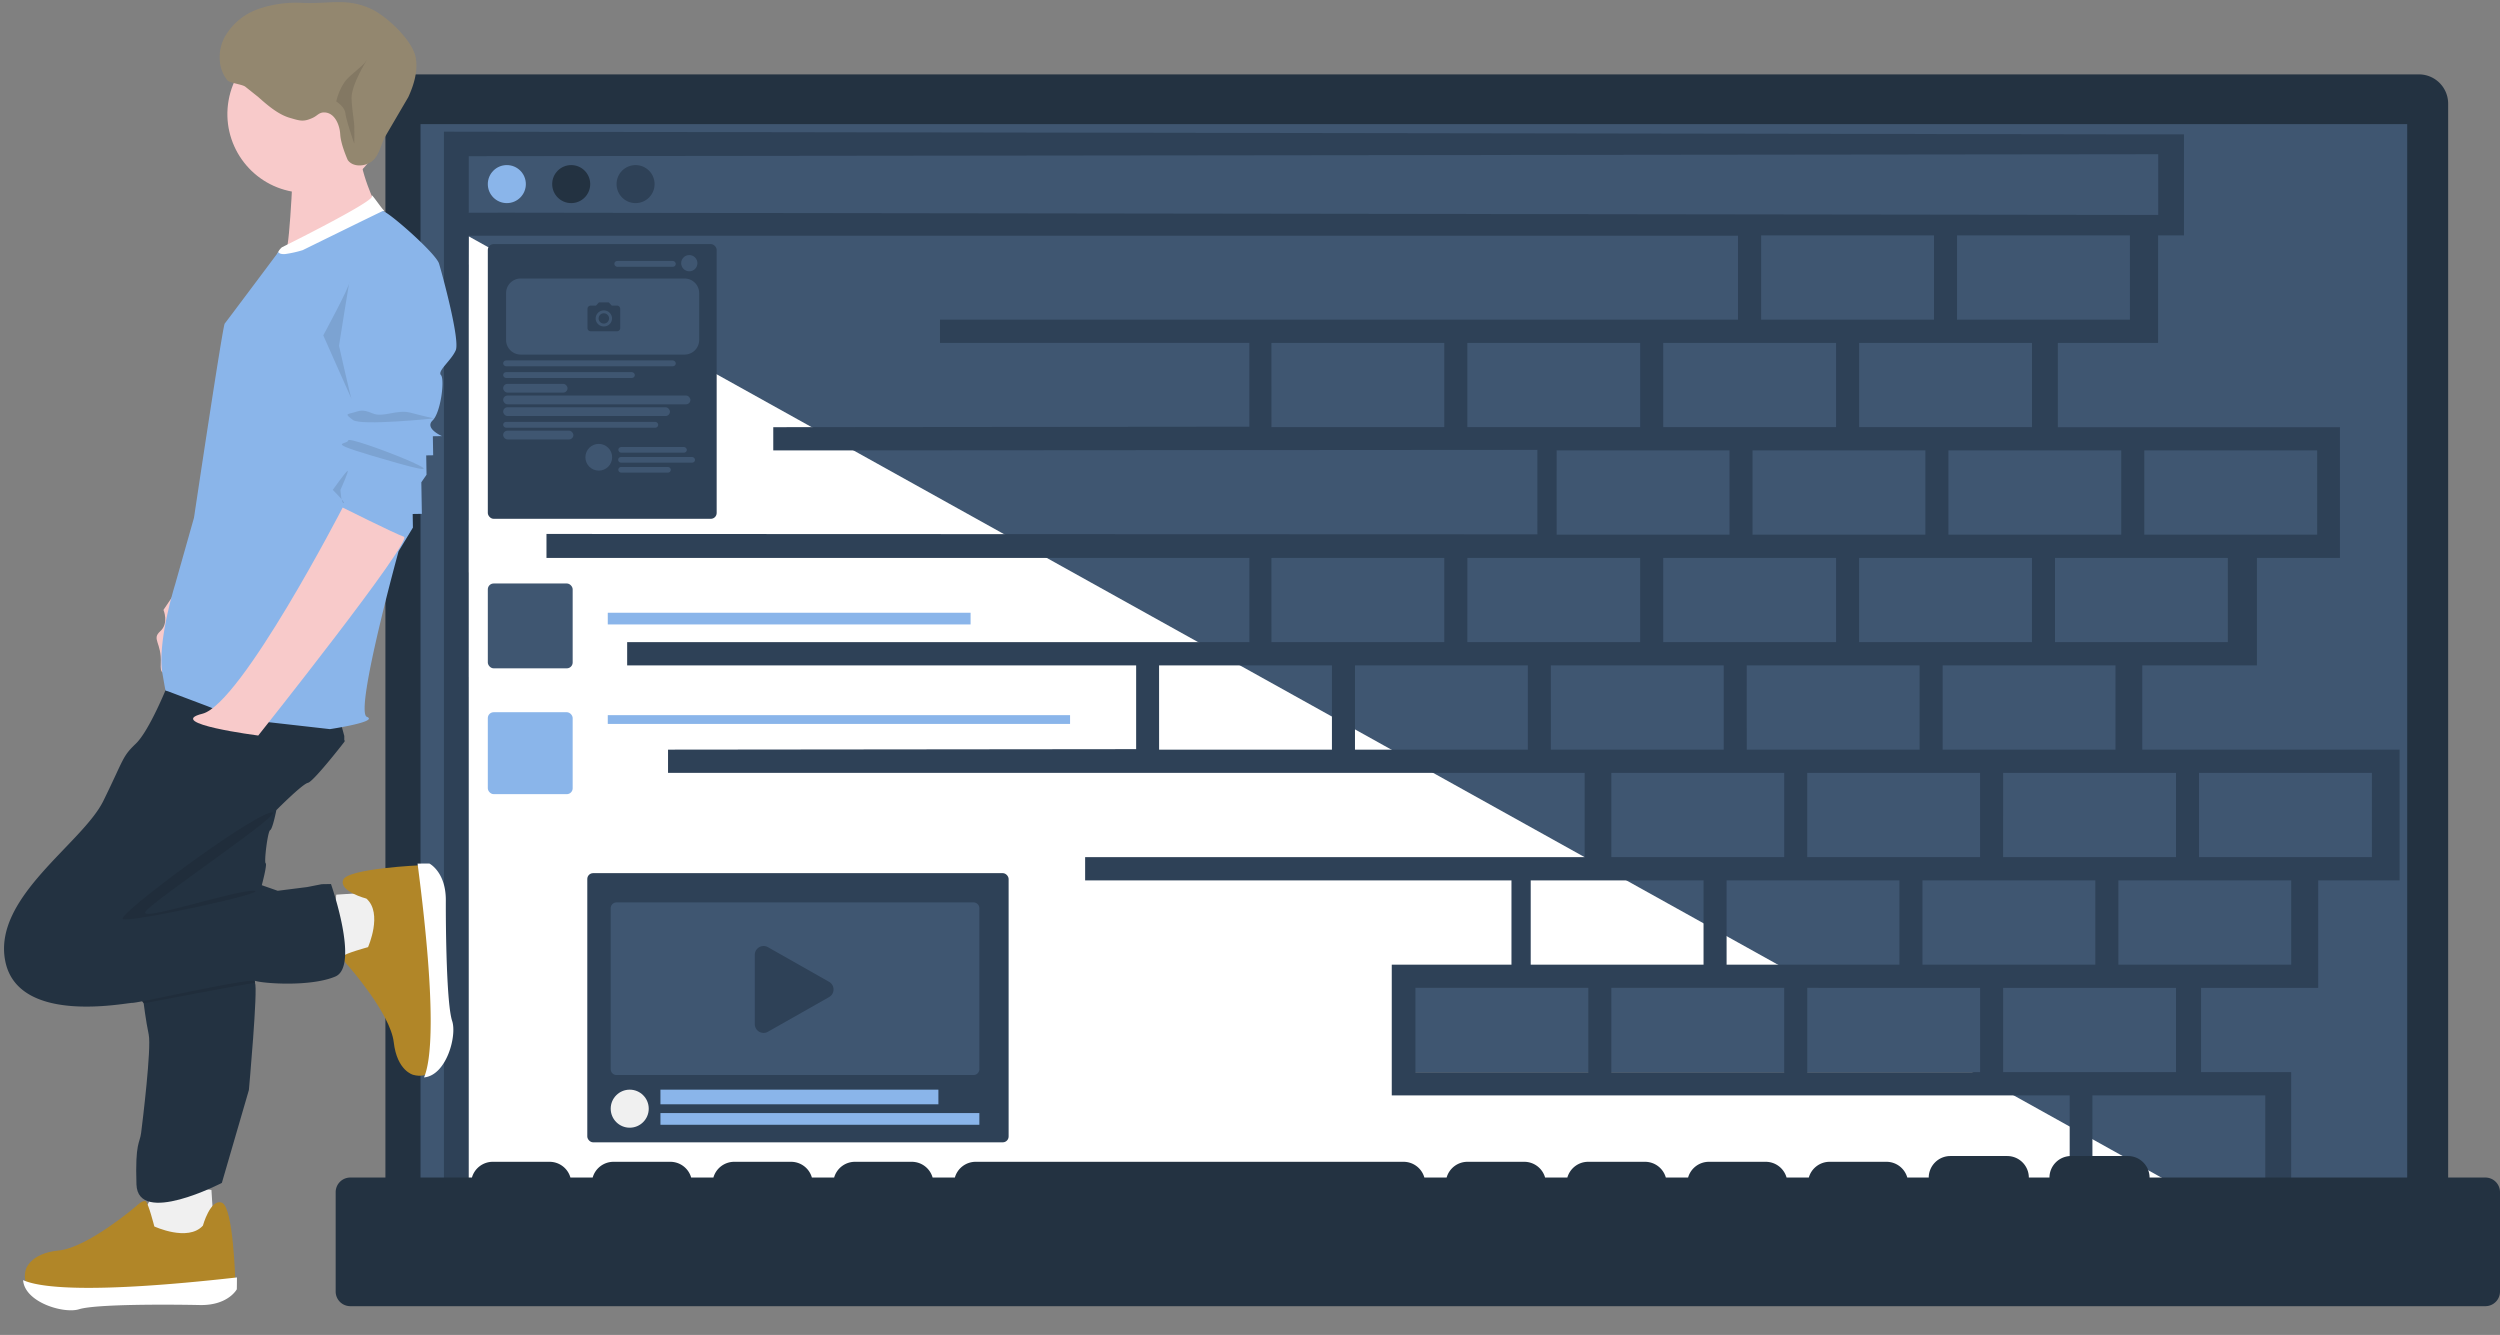 <svg xmlns="http://www.w3.org/2000/svg" width="854.444" height="456.247" viewBox="0 0 854.444 456.247"><rect x="0" y="0" width="854.444" height="456.247" fill="#808080" stroke="none"/><g transform="translate(-33.809 -10.82)"><g transform="translate(-789.467 532.287)"><path d="M10,0H695a10,10,0,0,1,10,10V378H0V10A10,10,0,0,1,10,0Z" transform="translate(955 -496.046)" fill="#233241" /><rect width="679" height="361" transform="translate(967 -479.046)" fill="#3f5671" /><g transform="translate(452 70.804)"><path d="M940.183,633.77V661.8h-8.525v34.377h-36.3v37.566h96.855v34.281H963.492v37.349h-40.8v38.565h89.089v36.488H982.413V917.1H943.337v36.983h30.778v37.478H351.461V633.77Z" transform="translate(175.989 -1176.285)" fill="#3f5671"/><path d="M880.446,117.342l461.246,256.6H1203.865v29.05H1394.2l72.249,40.207H877.957Z" transform="translate(-349 -628.85)" fill="#fff"/><path d="M0,366.264V.15l575.81.906H594.7v34.55h-8.836V72.347H551.6v28.8h96.419v44.686H619.646V182.57H580.46v28.785H668.4v44.686H640.586v36.741H600.552v28.8h30.8v44.686Zm563.419-7.956H622.5V329.523H563.42ZM8.461,150.787h.02V168.67l-.01,17.863h.01V358.309H555.649V329.523h-231.7V284.837h40.913v-28.8H219.15V248.1H389.883V219.3H76.594v-7.946l159.991-.169V182.57H62.624v-7.956H275.287V145.829H35.049v-8.195l338.672.129V108.9l-261.159.189v-7.946l162.716-.159V72.317l-105.739.03V64.4h272.74V35.716H8.461v9.827h.02v87.381h-.02ZM532.9,321.578h59.08v-28.8H532.9Zm-66.948,0h59.08v-28.8h-59.08Zm-66.958,0h59.08v-28.8H399Zm-66.948,0h59.08v-28.8h-59.08Zm240.238-36.741h59.07v-28.8h-59.07Zm-66.948,0h59.07v-28.8h-59.07Zm-66.948,0h59.07v-28.8h-59.07Zm-66.948,0h59.07v-28.8H371.44ZM599.851,248.1h59.08V219.3h-59.08Zm-66.948,0h59.08V219.3H532.9Zm-66.958,0h59.08V219.3h-59.08ZM399,248.1h59.08V219.3H399Zm113.233-36.741H571.3V182.57H512.23Zm-66.958,0h59.08V182.57H445.27Zm-66.948,0H437.4V182.57H378.32Zm-66.948,0h59.08V182.57h-59.08Zm-66.948,0H303.5V182.57H244.42Zm306.2-36.741H609.7V145.829H550.63Zm-66.948,0h59.07V145.829h-59.07Zm-66.948,0H475.8V145.829H416.73Zm-66.948,0h59.06V145.829h-59.06Zm-66.958,0H341.9V145.829H282.82ZM581.15,137.877h59.08V109.088H581.15Zm-66.948,0h59.07V109.088H514.2Zm-66.949,0h59.07V109.088h-59.07Zm-66.948,0h59.07V109.088H380.3Zm103.38-36.741h59.07V72.347h-59.07Zm-66.948,0H475.8V72.347H416.73Zm-66.948,0h59.06V72.347h-59.06Zm-66.958,0H341.9V72.347H282.82ZM517.145,64.4h59.08V35.6h-59.08Zm-66.948,0h59.08V35.6H450.2ZM585.9,28.607V7.847L8.481,8.524V27.671h-.02v.169H18.3v-.01Z" transform="translate(523 -547.414)" fill="#2e4157"/></g><g transform="translate(-1733 -2324.046)"><circle cx="6.5" cy="6.5" r="6.5" transform="translate(2767 1859)" fill="#2e4157" /><circle cx="6.5" cy="6.5" r="6.5" transform="translate(2745 1859)" fill="#233241" /><circle cx="6.5" cy="6.5" r="6.5" transform="translate(2723 1859)" fill="#8ab5ea" /></g><g transform="translate(-1737 -2331.855)"><rect width="144" height="92" rx="2" transform="translate(2761 2108.81)" fill="#2e4157" /><path d="M1183.244,1342.575h-122a2,2,0,0,1-2-2v-55a2,2,0,0,1,2-2h122a2,2,0,0,1,2,2v55A2,2,0,0,1,1183.244,1342.575Zm-71.751-44.092a3.008,3.008,0,0,0-3,3v23.7a3.008,3.008,0,0,0,3,3,2.96,2.96,0,0,0,1.475-.394l20.915-11.852a3,3,0,0,0,0-5.22l-20.915-11.852a2.96,2.96,0,0,0-1.476-.382Z" transform="translate(1709.756 835.235)" fill="#3f5671" /><circle cx="6.5" cy="6.5" r="6.5" transform="translate(2769 2182.81)" fill="#f0f0f0" /><rect width="109" height="4" transform="translate(2786 2190.81)" fill="#8ab5ea"/><rect width="95" height="5" transform="translate(2786 2182.81)" fill="#8ab5ea"/><rect width="158" height="3" transform="translate(2768 2054.81)" fill="#8ab5ea"/><rect width="124" height="4" transform="translate(2768 2019.81)" fill="#8ab5ea"/><rect width="29" height="29" rx="2" transform="translate(2727 2009.81)" fill="#3f5671"/><rect width="29" height="28" rx="2" transform="translate(2727 2053.81)" fill="#8ab5ea"/><g transform="translate(-2 3.81)" ><rect width="78.216" height="93.895" rx="2" transform="translate(2729 1890)" fill="#2e4157"/></g><g transform="translate(2732.244 1897.562)"><g transform="translate(28.109)"><circle cx="4.568" cy="4.568" r="4.568" transform="translate(0 64.537)" fill="#3f5671" /><rect width="23.413" height="1.928" rx="0.964" transform="translate(11.252 65.611)" fill="#3f5671"/><rect width="26.278" height="1.928" rx="0.964" transform="translate(11.181 69.027)" fill="#3f5671"/><rect width="17.959" height="1.928" rx="0.964" transform="translate(11.233 72.426)" fill="#3f5671"/><circle cx="2.776" cy="2.776" r="2.776" transform="translate(32.732 0)" fill="#3f5671"/></g><rect width="59" height="2" rx="1" transform="translate(0 36.013)" fill="#3f5671"/><rect width="45" height="2" rx="1" transform="translate(0 40.013)" fill="#3f5671"/><rect width="22" height="3" rx="1.5" transform="translate(0 44.013)" fill="#3f5671"/><rect width="64" height="3" rx="1.5" transform="translate(0 48.013)" fill="#3f5671"/><rect width="57" height="3" rx="1.5" transform="translate(0 52.013)" fill="#3f5671"/><rect width="53" height="2" rx="1" transform="translate(0 57.013)" fill="#3f5671"/><rect width="24" height="3" rx="1.5" transform="translate(0 60.013)" fill="#3f5671"/><rect width="21" height="2" rx="1" transform="translate(38 2.013)" fill="#3f5671"/><path d="M-508.745-185.58h-56a5,5,0,0,1-5-5v-16a5,5,0,0,1,5-5h56a5.005,5.005,0,0,1,5,5v16a5,5,0,0,1-5,5Zm-32.062-16.738a1.109,1.109,0,0,0-.787.318,1.109,1.109,0,0,0-.331.782v6.576a1.108,1.108,0,0,0,.331.782,1.108,1.108,0,0,0,.788.318h8.95a1.108,1.108,0,0,0,.788-.318,1.108,1.108,0,0,0,.331-.782v-6.576a1.109,1.109,0,0,0-.331-.782,1.109,1.109,0,0,0-.788-.318h-1.773l-1.024-1.1h-3.356l-1.023,1.1Zm4.475,7.124a2.772,2.772,0,0,1-2.8-2.741,2.772,2.772,0,0,1,2.8-2.74,2.772,2.772,0,0,1,2.8,2.74,2.772,2.772,0,0,1-2.8,2.741Zm0-4.494a1.774,1.774,0,0,0-1.79,1.753,1.774,1.774,0,0,0,1.79,1.754,1.774,1.774,0,0,0,1.79-1.754,1.774,1.774,0,0,0-1.791-1.752Z" transform="translate(570.745 219.593)" fill="#3f5671"/><rect width="20" transform="translate(22 32.013)" fill="#3f5671"/></g></g></g><g transform="matrix(1, -0.017, 0.017, 1, -252.484, -168.328)"><g transform="matrix(-0.208, 0.978, -0.978, -0.208, 366.164, 590.165)"><path d="M28.495,5.61,26.32,25.236,0,14.315,11.606,0Z" transform="matrix(-0.358, -0.934, 0.934, -0.358, 10.212, 45.569)" fill="#f0f0f0"/><path d="M63,11.767s4.154-8.751,7.763-6.6-.117,27.09-.117,27.09-3.075,4.439-11.174,3.81c-.515-.04-1.146-.115-1.806-.223-2.667-.437-6.582-1.048-11.021-1.686-11.018-1.583-25.052-3.288-29.233-2.566C11.576,32.6-3.742,25.18.845,16.044c0,0,2.323-5.176,12.2-4.422s28.6-10.315,28.6-10.315S44.426-.626,45.21.21s1.4,8.956,1.4,8.956S56.984,16.407,63,11.767Z" transform="matrix(-0.358, -0.934, 0.934, -0.358, 29.35, 80.535)" fill="#b18628"/><path d="M58,18.806c-9.536-1.882-34.848-6.493-40.846-5.7C11.842,13.815-.737,7.648.034,0,4.763,3.27,20.52,8.556,72.168,11.713c-.423,2.4-.745,3.979-.745,3.979s-2.933,3.776-9.96,3.528A21.8,21.8,0,0,1,58,18.806Z" transform="matrix(-0.358, -0.934, 0.934, -0.358, 47.821, 74.266)" fill="#fff"/></g><g transform="translate(391.572 473.065) rotate(11)"><path d="M29.775,5.135,27.5,23.1,0,13.1,12.127,0Z" transform="matrix(-0.358, -0.934, 0.934, -0.358, 10.67, 47.597)" fill="#f0f0f0"/><path d="M63,11.767s4.154-8.751,7.763-6.6-.117,27.09-.117,27.09-3.075,4.439-11.174,3.81c-.515-.04-1.146-.115-1.806-.223-2.667-.437-6.582-1.048-11.021-1.686-11.018-1.583-25.052-3.288-29.233-2.566C11.576,32.6-3.742,25.18.845,16.044c0,0,2.323-5.176,12.2-4.422s28.6-10.315,28.6-10.315S44.426-.626,45.21.21s1.4,8.956,1.4,8.956S56.984,16.407,63,11.767Z" transform="matrix(-0.358, -0.934, 0.934, -0.358, 26.743, 80.535)" fill="#b18628"/><path d="M58,18.806c-9.536-1.882-34.848-6.493-40.846-5.7C11.842,13.815-.737,7.648.034,0,4.763,3.27,20.52,8.556,72.168,11.713c-.423,2.4-.745,3.979-.745,3.979s-2.933,3.776-9.96,3.528A21.8,21.8,0,0,1,58,18.806Z" transform="matrix(-0.358, -0.934, 0.934, -0.358, 45.214, 74.266)" fill="#fff"/></g><g transform="translate(355.55 193.136)"><g transform="translate(0 0)"><ellipse cx="26.932" cy="26.932" rx="26.932" ry="26.932" transform="translate(10.278 0) rotate(11)" fill="#f8caca"/><path d="M0,9.04S4.433,41.182,3.325,43.191s26.6-22.1,26.6-22.1S19.948,7.031,22.165,0Z" transform="translate(28.848 35.161) rotate(11)" fill="#f8caca"/></g></g><path d="M350.357,629.662l-6.095,8.724s1.892,4.566-1.23,7.274.5,3.848,0,11.013,3.783-.6,4.627-1.181-2.351-9.915,0-12.615S350.357,629.662,350.357,629.662Z" transform="translate(-8.79 -245.079)" fill="#f8caca"/><path d="M491.649,267.126c-.629-1.842,3.4,4.556,4.078,4.915s-35.136,19.019-35.136,19.019A10.835,10.835,0,0,0,459.3,287.3c-.973-1.477,1.293-3.291,1.293-3.291S492.278,268.968,491.649,267.126Z" transform="translate(-82.537 -13.92)" fill="#fff"/><path d="M321.99,994.978s.689,6.518,1.59,11.158-2.638,29.935-3.165,33.581-2.108,3.1-1.892,17.534,29.191,0,29.191,0l9.775-31.584s3.76-34.955,2.689-36.539S321.99,994.978,321.99,994.978Z" transform="translate(4.387 -467.829)" fill="#233241"/><path d="M325.113,989.47c-.319.8.981,2.082.981,2.082s37.319-6.492,37.9-6.278-.216-2.338-.216-2.338S325.432,988.673,325.113,989.47Z" transform="translate(0.411 -463.942)" fill="#202d3b"/><path d="M324.629,748.618a.512.512,0,0,1-.012.676c-1.138,1.437-10.878,13.432-12.66,13.758-1.914.351-10.947,9.145-10.947,9.145s-1.375,6.408-2.229,6.793-2.329,10.947-1.735,11.3-1.446,7.473-1.446,7.473l5.41,2,10.116-1.109,4.969-.892h3.151s9.375,28.243.939,31.637-24.378,2-27.315,1.028-39.817,6.858-42.182,6.789-39.109,6.954-43.168-14.939,27.014-39.747,34.443-54.264,6.626-14.894,11.438-19.364,11.354-20.159,11.354-20.159L323.729,743.6l.924,3.65Z" transform="translate(71.874 -309.826)" fill="#233241"/><path d="M355.482,868.428c6.263.472-43.168,10.394-44.988,8.878s41.932-32.972,50.894-35.447-41.587,29.925-43.181,33.2S349.218,867.956,355.482,868.428Z" transform="translate(9.275 -378.624)" fill="#202d3b"/><path d="M526.1,281.258c1.213-.488,17.969,14.634,19,18.272s6.772,26.211,5.194,29.7-6.5,6.955-5.194,8.387-.244,12.8-3.125,15.462,3.125,5.389,3.125,5.389h-3.125v6.5h-2.379v6.606l-1.826,2.559V384.91h-3.137v4.656l-5.033,7.995S513.538,452.2,517.8,453.947s-12.684,3.993-12.684,3.993l-30.61-3.993-11.423-4.682-13.174-5.231a2.911,2.911,0,0,1-.682-.22c-.12.021-.125-.195-1.013-5.764-1.717-10.772,4.811-30.348,4.811-30.348l6.867-22.793s10.9-65.293,11.618-66.139c.549-.643,12.127-15.575,17.7-22.771,1.694-2.186,1.012-1.417,1.012-1.417s.252.889,2.342.775a38.387,38.387,0,0,0,6.018-1.233S524.883,281.746,526.1,281.258Z" transform="translate(-113.447 -22.932)" fill="#8ab5ea"/><path d="M529.441,519.686c27.358,8.283-16.324-9.849-16.628-8.034S502.083,511.4,529.441,519.686Z" transform="translate(-113.227 -175.202)" fill="#7ca3d2"/><path d="M512.422,484.591c2.739,2.108,27.73-.072,27.73-.072s-3.268-.744-7.991-2.085-9.38,1.649-13.018,0-4.489-.868-6.677-.344S509.683,482.483,512.422,484.591Z" transform="translate(-111.093 -155.072)" fill="#7ca3d2"/><path d="M377.744,648.032c-13.306,3.046,18.952,7.779,18.952,7.779s54.251-65.842,50.926-67.079S426.872,578.4,426.872,578.4,391.05,644.987,377.744,648.032Z" transform="translate(-29.568 -219.027)" fill="#f8caca"/><path d="M572.856,45.76c.221-2.116-3.962,21.742-3.962,21.742s3.488,16.915,3.962,18.165-9.282-21.8-9.282-21.8S572.634,47.876,572.856,45.76Z" transform="translate(-171.903 236.557)" fill="#7ca3d2"/><g transform="matrix(0.998, 0.07, -0.07, 0.998, 358.211, 181.926)"><path d="M40.719,45.283c-.123-3.407-1.8-7.512-5.292-7.65-1.819-.073-2.331,1.03-4,1.776-3.261,1.447-4.472.9-7.86-.137-3.981-1.241-7.608-4.507-10.638-7.3L8.627,28.42c-.995-.866-5.32-1.333-6.152-2.35C-.642,22.036-.7,16.181,1.667,11.61A21.162,21.162,0,0,1,13.457,1.95,39.5,39.5,0,0,1,28.917.131c9.168.5,15.025-1.528,23.19,2.495C57.44,5.259,65.9,13.571,66.917,19.34c.789,4.49-.734,9.371-2.74,13.529L55.733,46.75c-1.288,2.671-2.051,6.283-4.536,7.974s-6.4,1.739-8.056-.694C43.137,54.032,40.842,48.69,40.719,45.283Z" transform="matrix(0.998, -0.07, 0.07, 0.998, 0, 4.68)" fill="#93876f"/></g><path d="M399.137,346.894c.774-.487-2.484,6.429-2.484,6.429s.142,4.55,1.02,4.565-3.656-4.611-3.656-4.611S398.363,347.382,399.137,346.894Z" fill="#7ca3d2"/><path d="M922.894-315.224c-.917,1.3-5.215,4.488-6.734,6.366a19.107,19.107,0,0,0-3.125,7.031s2.878,1.759,3.125,4.077,3.03,10.352,3.03,10.352.074-2.31,0-5.956c-.042-2.01-1.2-8.361-.854-10.773C919.183-309.994,925.513-318.932,922.894-315.224Z" transform="translate(-520.691 506.432) rotate(1)" fill="#837863"/></g><g transform="translate(-789.467 532.287)"><path d="M5,51.316a5,5,0,0,1-5-5V12.351a5,5,0,0,1,5-5H46.575A7.4,7.4,0,0,1,53.7,1.974H73.112a7.4,7.4,0,0,1,7.121,5.378h7.606A7.4,7.4,0,0,1,94.96,1.974h19.415A7.4,7.4,0,0,1,121.5,7.351h7.6a7.4,7.4,0,0,1,7.121-5.378h19.416a7.4,7.4,0,0,1,7.121,5.378h7.606a7.4,7.4,0,0,1,7.121-5.378H196.9a7.4,7.4,0,0,1,7.121,5.378h7.606a7.4,7.4,0,0,1,7.121-5.378H364.973a7.4,7.4,0,0,1,7.121,5.378H379.7a7.4,7.4,0,0,1,7.121-5.378h19.415a7.4,7.4,0,0,1,7.121,5.378h7.606a7.405,7.405,0,0,1,7.121-5.378H447.5a7.4,7.4,0,0,1,7.121,5.378h7.606a7.4,7.4,0,0,1,7.121-5.378h19.415a7.4,7.4,0,0,1,7.121,5.378h7.606a7.4,7.4,0,0,1,7.121-5.378h19.415a7.4,7.4,0,0,1,7.121,5.377h7.326a7.4,7.4,0,0,1,7.4-7.35H571.29a7.4,7.4,0,0,1,7.4,7.351h7.045A7.4,7.4,0,0,1,593.138,0h19.415a7.4,7.4,0,0,1,7.4,7.351H734.72a5,5,0,0,1,5,5V46.317a5,5,0,0,1-5,5Z" transform="translate(938 -126.362)" fill="#233241"/></g></g></svg>